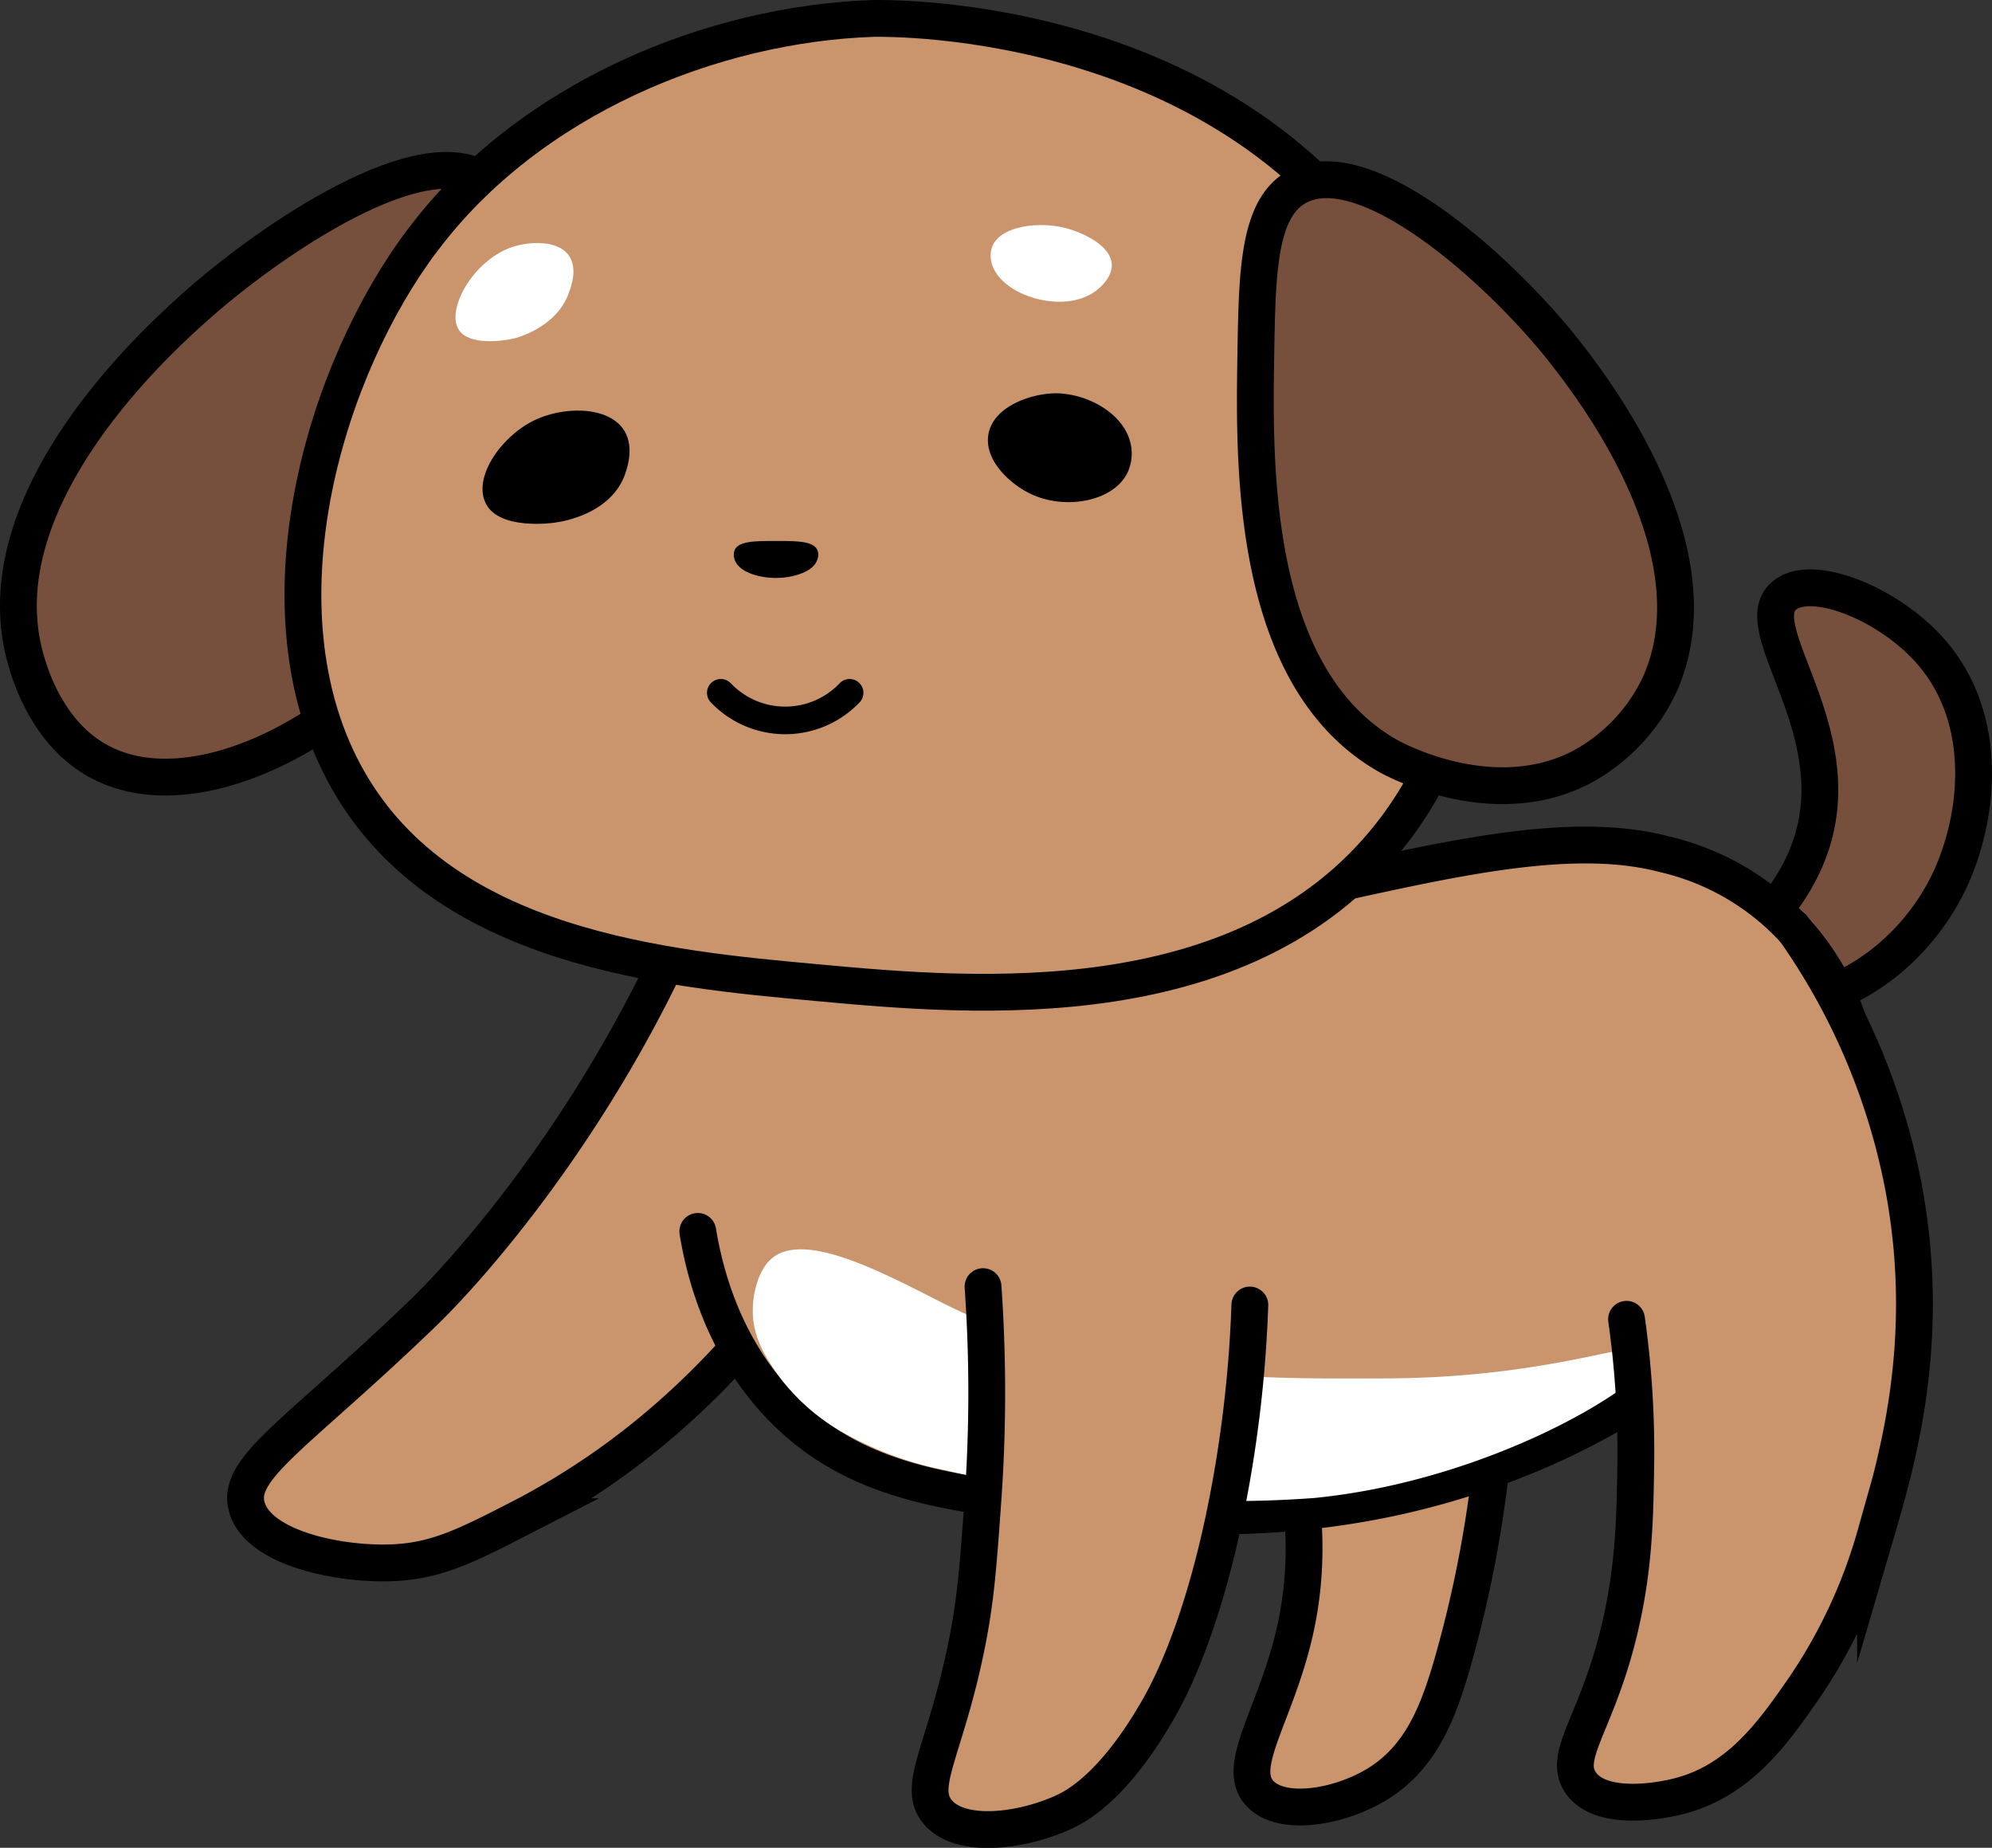 <svg xmlns="http://www.w3.org/2000/svg" viewBox="0 0 216.5 200.8"><rect x="0" y="0" width="216.5" height="200.8" fill="#333333" stroke="none"/><defs><style>.cls-1,.cls-3,.cls-5{fill:#ca956d;}.cls-1,.cls-2,.cls-3,.cls-5,.cls-6{stroke:#000;}.cls-1,.cls-3,.cls-6{stroke-linecap:round;}.cls-1,.cls-2,.cls-5{stroke-miterlimit:10;}.cls-1,.cls-2,.cls-3,.cls-5{stroke-width:4px;}.cls-2{fill:#774f3d;}.cls-3,.cls-6{stroke-linejoin:round;}.cls-4{fill:#fff;}.cls-6{fill:none;stroke-width:3px;}</style></defs><g id="Layer_2" data-name="Layer 2"><g id="doggo"><g id="Layer_11" data-name="Layer 11"><path class="cls-1" d="M75.84,96.82c-.85,2.13-2.18,5.28-4,9-9.21,18.81-21,32.21-26,37-13.74,13.23-20.25,16.73-19,21,1.32,4.48,10.2,6.28,16,6,4.73-.24,7.95-1.89,14-5a80.16,80.16,0,0,0,16-11,85.27,85.27,0,0,0,12-13"/><path class="cls-1" d="M162.84,146.79a130.08,130.08,0,0,1-5,34c-1.49,5.13-3.31,10.05-8,13-4.22,2.66-10.71,3.7-13,1-2.59-3,2-8.69,4-18s.33-18.19-2-25"/><path class="cls-2" d="M209.84,70.79c-4.68-5.33-13.15-8.6-16-6-3.93,3.6,7.16,14.42,3,27-2.94,8.91-11.62,12.93-10,16,1.29,2.45,7.58,1.35,8.48,1.2,7.24-1.26,13.43-6.73,16.52-13.2C215.08,89,216.34,78.19,209.84,70.79Z"/><path class="cls-3" d="M75.84,133.82c.79,4.8,2.85,12.57,9,19,8,8.31,18.13,9.52,32,11,10.5,1.1,29.12,2.89,50-6a78.21,78.21,0,0,0,25-17c8.22-8.38,9.58-13.8,10-16a27.64,27.64,0,0,0-21-32c-17.13-4.51-43.46,7.86-68,8-8.63,0-21.36-1.38-37-9"/><path class="cls-4" d="M150.84,149.79c18.61-.08,28.34-4.88,29-3,.91,2.62-16.78,14-37,16a121.51,121.51,0,0,1-18,0,118.53,118.53,0,0,1-22-3,37.32,37.32,0,0,1-11-4,22.19,22.19,0,0,1-7-6c-1.38-1.91-3.27-4.5-3-8,0-.59.34-3.55,2-5,3.68-3.22,12.84,1.92,19,5C119.25,149.93,135.47,149.86,150.84,149.79Z"/><path class="cls-1" d="M135.84,141.82a136.48,136.48,0,0,1-2,19c-2.76,15.62-6.89,23.07-8,25-4.78,8.31-8.77,10.39-10,11-4.46,2.13-11.51,3.16-14,0-2.13-2.7.72-6.39,3-17,1.2-5.56,1.47-9.48,2-17a164.21,164.21,0,0,0,0-23"/><path class="cls-1" d="M194.84,100.79a71.88,71.88,0,0,1,12,28c3.26,17-.74,30.29-3,38a57,57,0,0,1-8,17c-3.23,4.64-6.82,9.63-13.13,11.34-2.84.77-8.79,1.57-10.87-1.34s1.53-6.21,4-16c1.76-7,1.85-12.66,1.94-18.42a102.61,102.61,0,0,0-1-16"/><path class="cls-2" d="M53.25,50.09c-1.2,5.57-1.79,8.35-3.41,11.7-7.35,15.28-27.47,27.16-39,21-5.67-3-7.57-9.52-8-11-5.2-17.79,15.23-35.69,19-39,7.69-6.73,24.22-18.09,31-13C58.78,24.25,55.42,39.94,53.25,50.09Z"/><path class="cls-5" d="M152.84,32.79c8.65,15.91,11.65,39.92-1,57-15.79,21.32-46.13,18.55-63,17-16.58-1.51-40.58-3.71-51-22C27.82,67.2,34.59,42.1,45,27.36c.45-.64.8-1.11,1-1.35C57.54,10.68,77.43,2.57,95,2,96.77,2,135.75,1.36,152.84,32.79Z"/><path class="cls-2" d="M180.47,74.2a19.68,19.68,0,0,1-8.74,9.25c-9.74,4.93-20.53-1.09-21-1.38-14.81-8.55-14.44-31.58-14.24-43.64.15-8.85.26-15.8,4.49-18.13,7.27-4,21.45,8.52,28.5,17.2C172,40.68,187,59.16,180.47,74.2Z"/><path d="M122.91,48.36a4.87,4.87,0,0,1-.43,3.13c-1.66,3.15-7.12,4-10.81,2-1.94-1-4.75-3.52-4.24-6.32.54-3,4.61-4.41,7.3-4.43C118.24,42.75,122.28,45,122.91,48.36Z"/><path class="cls-4" d="M120.84,28.79c0,1.55-1.55,2.71-2,3-3.5,2.32-9.92.31-11-3a3,3,0,0,1,0-2c.89-2.22,5-2.77,8-2C117.58,25.25,120.78,26.64,120.84,28.79Z"/><path class="cls-4" d="M61.84,31.79c.27-.74.94-2.63,0-4-1.19-1.73-4.24-1.54-6-1-4.3,1.33-7.38,6.76-6,9,1,1.72,4.55,1.33,6,1C56,36.75,60.46,35.68,61.84,31.79Z"/><path d="M67.84,51.79c-1.63,4-6.45,4.86-7.5,5-.51.08-6,.78-7.5-2s1.47-7.17,5-9c3.25-1.68,8.3-1.73,10,1C69.07,48.76,68,51.32,67.84,51.79Z"/><path d="M88.84,60.79c-.55,1.74-3.71,2-4,2-1.85.13-4.5-.45-5-2a1.49,1.49,0,0,1,0-1c.43-1,2.21-1,4.5-1s4.07,0,4.5,1A1.38,1.38,0,0,1,88.84,60.79Z"/><path class="cls-6" d="M92.34,75.29a9.67,9.67,0,0,1-14,0"/></g></g></g></svg>